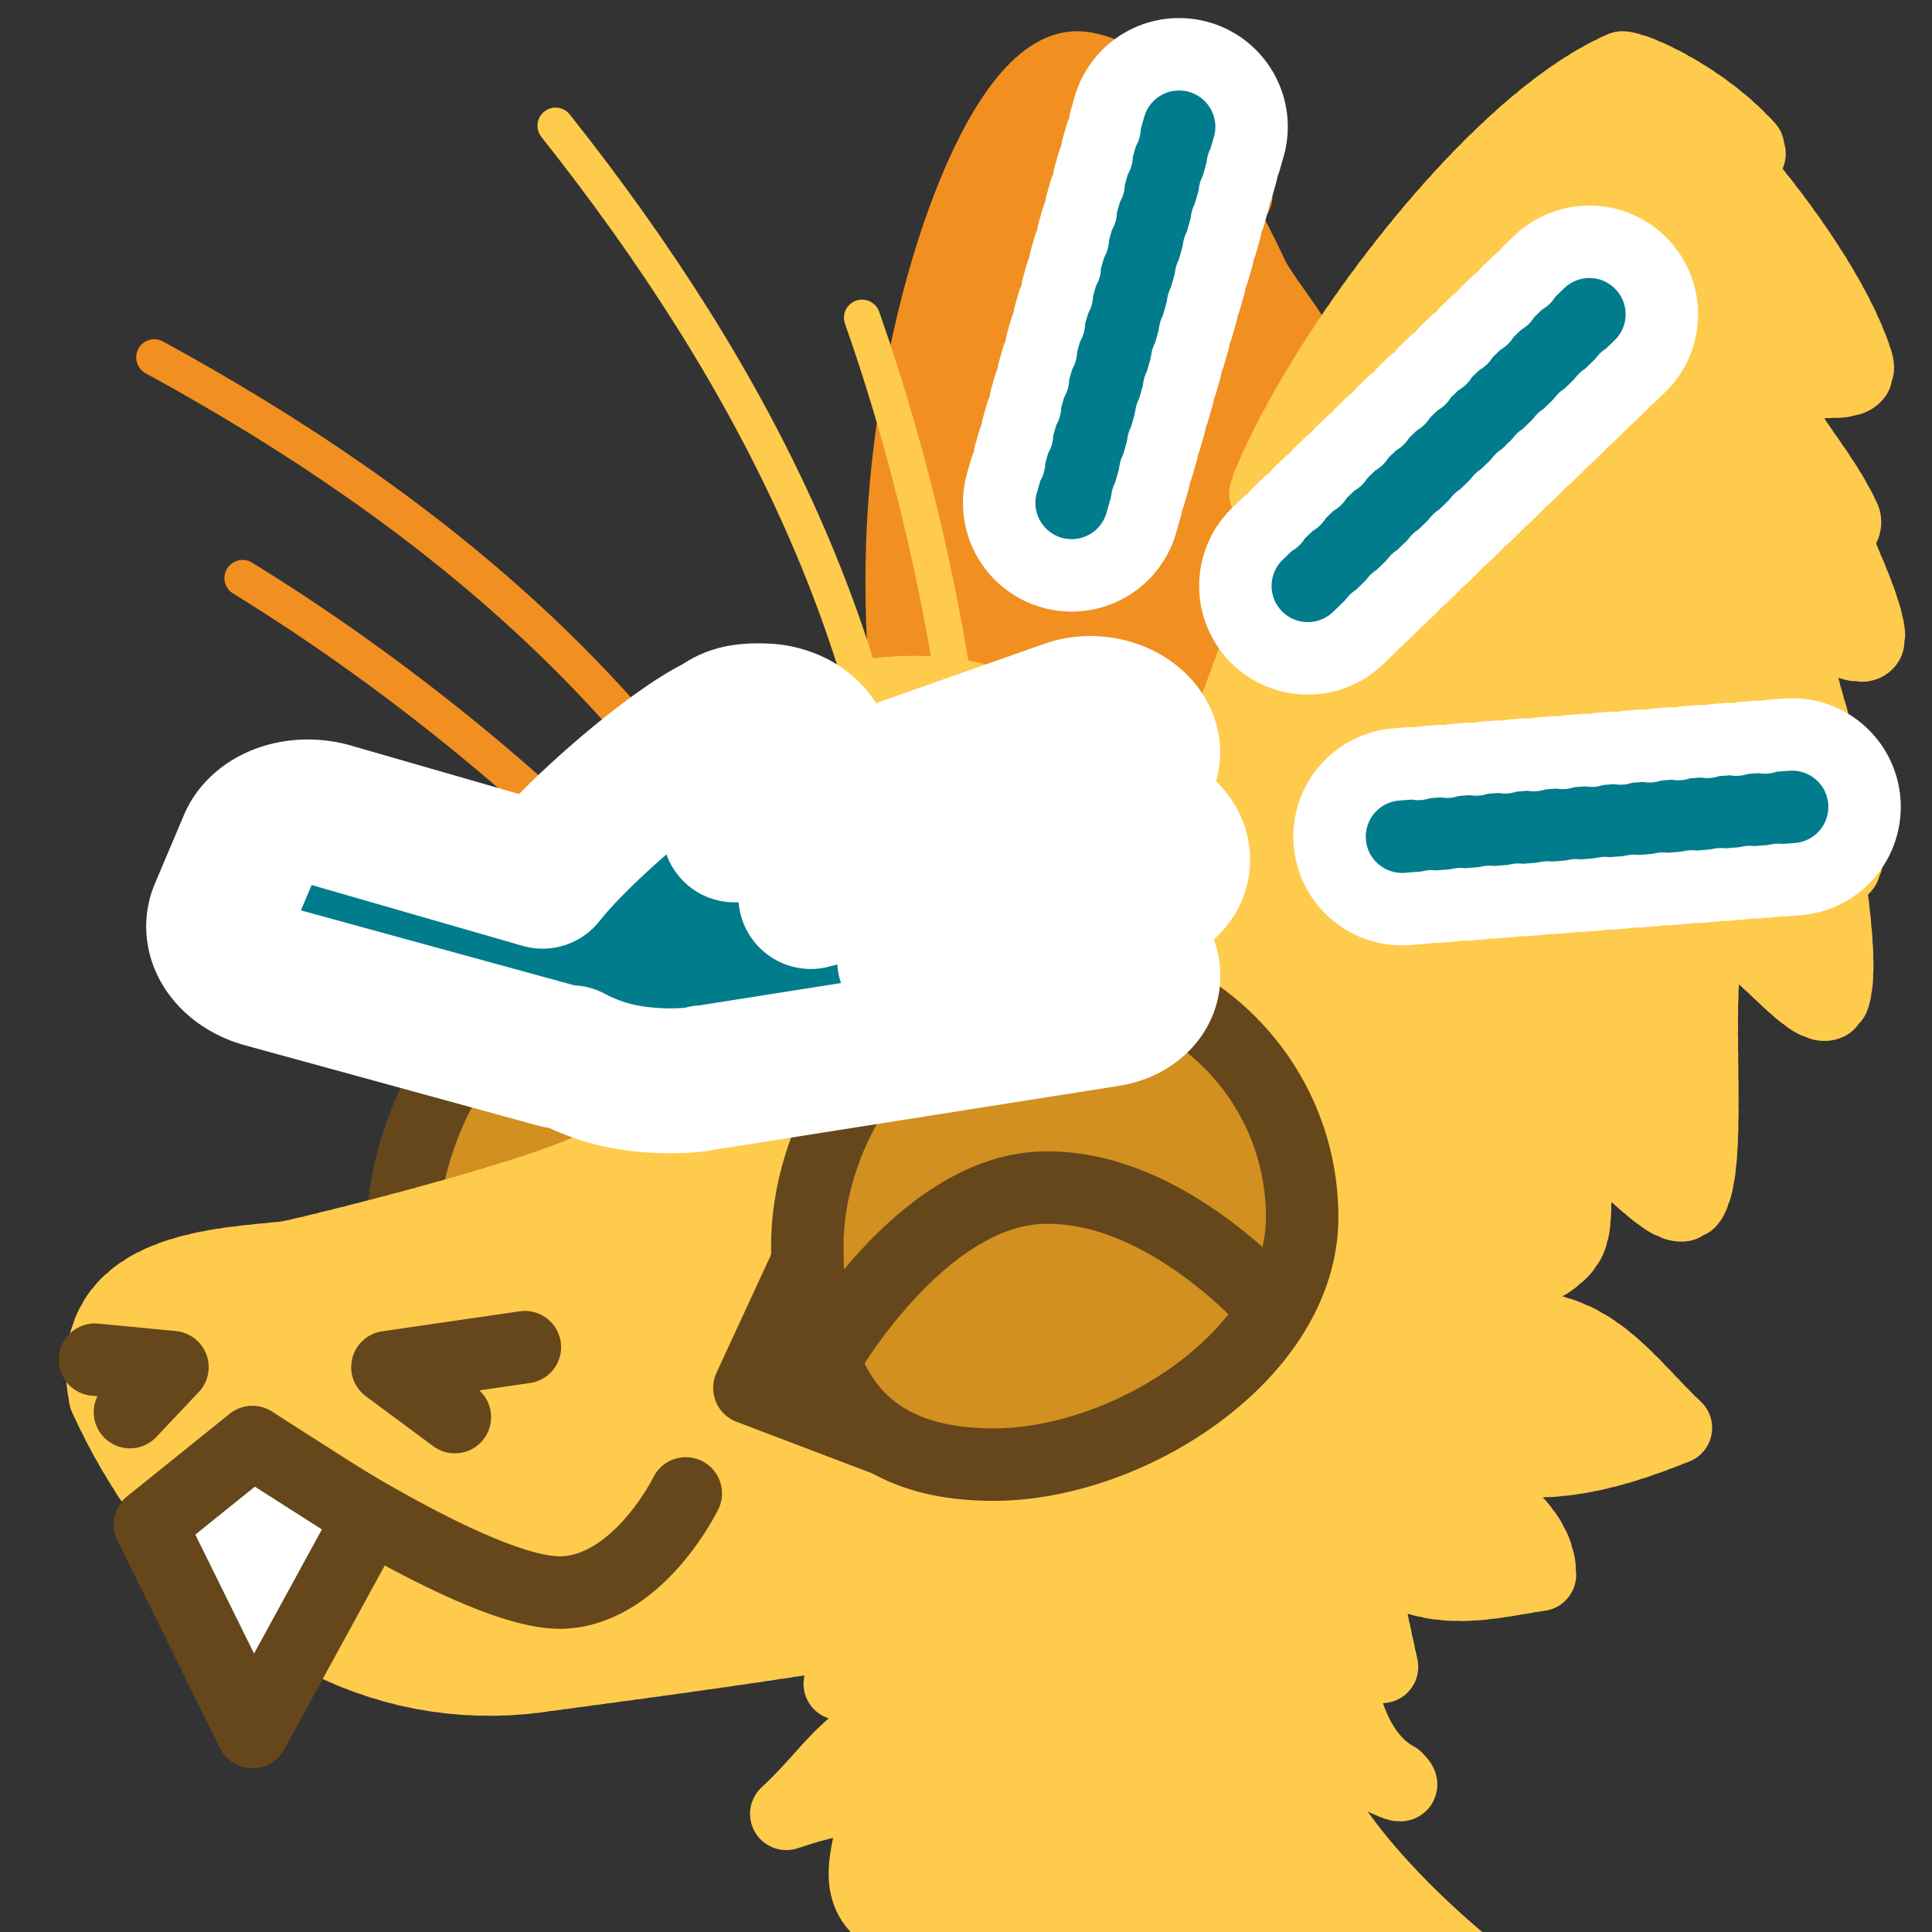 <?xml version="1.0" encoding="UTF-8" standalone="no"?>
<!-- Created with Inkscape (http://www.inkscape.org/) -->

<svg
   version="1.1"
   id="svg824"
   width="1706.667"
   height="1706.667"
   viewBox="0 0 1706.667 1706.667"
   sodipodi:docname="ying_floof_pet.svg"
   inkscape:version="1.1 (c68e22c387, 2021-05-23)"
   inkscape:export-filename="D:\Pictures\yingmotes\ying.png"
   inkscape:export-xdpi="72"
   inkscape:export-ydpi="72"
   xmlns:inkscape="http://www.inkscape.org/namespaces/inkscape"
   xmlns:sodipodi="http://sodipodi.sourceforge.net/DTD/sodipodi-0.dtd"
   xmlns="http://www.w3.org/2000/svg"
   xmlns:svg="http://www.w3.org/2000/svg">
  <rect x="0" y="0" width="1706.667" height="1706.667" fill="#333333" stroke="none"/>
  <defs
     id="defs828" />
  <sodipodi:namedview
     id="namedview826"
     pagecolor="#ffffff"
     bordercolor="#666666"
     borderopacity="1.0"
     inkscape:pageshadow="2"
     inkscape:pageopacity="0.0"
     inkscape:pagecheckerboard="0"
     showgrid="false"
     inkscape:zoom="0.32026963"
     inkscape:cx="435.57049"
     inkscape:cy="763.41925"
     inkscape:window-width="1920"
     inkscape:window-height="1001"
     inkscape:window-x="-9"
     inkscape:window-y="-9"
     inkscape:window-maximized="1"
     inkscape:current-layer="g12988" />
  <g
     id="layer1"
     inkscape:label="Ying"
     style="display:inline"
     inkscape:groupmode="layer">
    <path
       style="display:none;fill:#123456;stroke:#123456;stroke-width:64;stroke-linecap:round;stroke-linejoin:round;-inkscape-stroke:none;paint-order:fill markers stroke;stop-color:#000000"
       d="m 1298.031,865.098 c 49.464,91.841 208.614,160.985 251.358,256.491 4.097,9.154 -80.378,29.488 -76.841,38.947 12.381,33.109 122.627,48.362 119.127,161.587 -29.438,-19.135 -100.089,-39.005 -123.639,-11.039 50.542,30.374 122.609,149.7 127.657,204.57 2.001,21.747 -89.483,-91.055 -107.562,-71.815 -18.455,19.64 40.933,162.472 46.14,182.967 l -110.392,-57.404 c 66.759,58.919 112.683,117.147 121.432,187.667 l -549.703,-2.208 c -24.38,-41.481 23.115,-208.563 66.236,-227.044 0,0 3.379,-20.015 -75.353,-9.455 C 1015.23,1271.09 1172.184,1096.186 1298.031,865.098 Z"
       id="path3091"
       sodipodi:nodetypes="cssccssccccccc"
       inkscape:label="mane" />
    <path
       style="opacity:1;fill:#ffcb4c;fill-opacity:1;stroke:#ffcb4c;stroke-width:64;stroke-linecap:round;stroke-linejoin:round;stroke-miterlimit:4;stroke-dasharray:none;stroke-dashoffset:0;stroke-opacity:1;paint-order:fill markers stroke;stop-color:#000000"
       d="m 859.596,1338.888 -117.79,148.539 65.764,23.96 c -63.9,24.624 -69.775,50.905 -113.001,90.916 156.522,-52.28 7.775,65.816 106.162,97.451 l -45.578,59.988 541.268,-22.329 c 0,0 -127.674,-100.856 -150.887,-191.162 -6.444,-25.07 116.187,52.617 87.955,24.514 -88.005,-47.955 -45.678,-270.128 -42.581,-271.14 z"
       id="path3340"
       inkscape:label="neck"
       sodipodi:nodetypes="ccccccccccc" />
    <g
       id="g12988"
       inkscape:label="head">
      <path
         style="display:inline;fill:none;fill-opacity:1;stroke:#f19020;stroke-width:32;stroke-linecap:round;stroke-linejoin:round;stroke-miterlimit:4;stroke-dasharray:none;stroke-dashoffset:0;stroke-opacity:1;paint-order:fill markers stroke;stop-color:#000000"
         d="m 214.247,510.634 c 146.957,90.167 298.173,215.743 401.657,338.766"
         id="path6280-0-6"
         sodipodi:nodetypes="cc"
         inkscape:label="eyelash left small" />
      <path
         style="display:inline;fill:none;fill-opacity:1;stroke:#f19020;stroke-width:32;stroke-linecap:round;stroke-linejoin:round;stroke-miterlimit:4;stroke-dasharray:none;stroke-dashoffset:0;stroke-opacity:1;paint-order:fill markers stroke;stop-color:#000000"
         d="M 136.307,315.67 C 386.364,452.289 592.003,626.13 711.506,872.152"
         id="path6280-3"
         sodipodi:nodetypes="cc"
         inkscape:label="eyelash left big" />
      <g
         id="g12997"
         inkscape:label="left eye"
         style="fill:#d19020;fill-opacity:1">
        <path
           id="path1915-9"
           style="display:inline;fill:#d19020;fill-opacity:1;stroke:#65471b;stroke-width:64;stroke-linecap:round;stroke-linejoin:round;paint-order:fill markers stroke;stop-color:#000000"
           inkscape:label="lefteye"
           d="m 792.618,1048.728 c 10e-6,120.717 -155.86,218.577 -276.577,218.577 -120.717,0 -160.577,-55.86 -160.577,-176.577 0,-120.717 97.86,-260.577 218.577,-260.577 120.717,0 218.577,97.86 218.577,218.577 z"
           sodipodi:nodetypes="sssss" />
      </g>
      <path
         style="opacity:1;fill:#f19020;fill-opacity:1;stroke:#f19020;stroke-width:64;stroke-linecap:round;stroke-miterlimit:4;stroke-dasharray:none;stroke-dashoffset:0;stroke-opacity:1;paint-order:fill markers stroke;stop-color:#000000"
         d="m 838.982,834.567 c 0,0 -47.97,-170.623 -41.949,-353.256 2.957,-89.704 19.999,-182.49 44.05,-258.116 4.278,-13.453 8.779,-26.363 13.461,-38.616 27.949,-73.141 62.383,-122.874 94.831,-124.967 32.763,-2.114 103.841,49.539 142.267,111.167 4.188,6.716 -20.374,5.915 -16.298,13.015 10.756,18.735 21.063,38.678 30.599,59.157 8.693,18.668 37.72,52.132 44.887,71.179 2.219,5.897 -16.621,-2.563 -14.579,3.307 8.784,25.25 15.864,50.103 20.662,73.352 28.702,139.094 -4.416,445.985 -4.416,445.985 z"
         id="path1640"
         inkscape:label="left ear"
         sodipodi:nodetypes="csssssssssscc" />
      <path
         id="path1148"
         style="display:inline;opacity:1;fill:#ffcb4c;stroke:#ffcb4c;stroke-width:64;stroke-linecap:round;stroke-linejoin:round;stroke-miterlimit:4;stroke-dasharray:6.4, 6.4;stroke-dashoffset:0;stroke-opacity:1;paint-order:fill markers stroke;stop-color:#000000"
         inkscape:label="head"
         d="m 1299.055,1153.559 c 0,0 -0.108,-10.821 -0.951,-28.418 -0.422,-8.799 -1.026,-19.291 -1.895,-30.973 -0.869,-11.681 -2,-24.552 -3.473,-38.105 -1.473,-13.553 -3.289,-27.788 -5.523,-42.201 -2.235,-14.413 -4.889,-29.005 -8.043,-43.268 -1.577,-7.131 -3.279,-14.182 -5.115,-21.086 -1.836,-6.904 -3.807,-13.662 -5.922,-20.213 -2.115,-6.551 -4.373,-12.892 -6.787,-18.963 -2.414,-6.071 -4.983,-11.87 -7.715,-17.334 -2.732,-5.464 -5.935,-10.786 -9.539,-15.961 -3.604,-5.175 -7.611,-10.205 -11.949,-15.084 -4.338,-4.879 -9.007,-9.609 -13.94,-14.186 -4.932,-4.576 -10.126,-8.999 -15.514,-13.266 -5.387,-4.266 -10.967,-8.375 -16.67,-12.324 -5.703,-3.949 -11.53,-7.738 -17.41,-11.363 -11.761,-7.251 -23.737,-13.847 -35.371,-19.76 -11.634,-5.913 -22.926,-11.142 -33.32,-15.66 -10.395,-4.519 -19.891,-8.326 -27.934,-11.395 -16.085,-6.137 -26.354,-9.318 -26.354,-9.318 -16.87,-17.673 -113.875,-181.025 -304.963,-135.357 -9.275,2.217 171.476,137.63 150.438,132.448 -63.886,-15.737 -365.055,33.992 -358.683,54.699 0,0 233.137,-13.241 200.583,8.224 -69.258,45.665 -179.167,200.789 -198.707,211.955 -52.126,29.787 -271.742,82.858 -280.396,83.897 -55.196,6.623 -183.25,6.625 -161.172,123.641 71.26,156.935 210.662,266.638 377.541,247.279 264.942,-35.325 313.515,-44.157 536.508,-88.314 22.897,-4.534 53.848,-18.32 86.828,-36.947 21.318,89.364 78.091,93.638 127.207,116.286 l -23.893,-110.856 c 58.55,54.224 110.654,37.537 163.545,29.506 -0.478,-51.654 -70.192,-87.331 -145.914,-121.621 5.358,-4.84 10.6,-9.718 15.633,-14.637 98.052,57.023 175.413,36.45 250.261,6.456 -50.302,-47.246 -86.933,-114.999 -193.065,-78.499 3.481,-6.554 6.481,-13.021 8.627,-19.307 1.052,-3.082 2.033,-6.627 3.047,-9.977 z"
         sodipodi:nodetypes="csssssssssssssssssscsscsssccsccccccccsc" />
      <path
         style="display:none;fill:#123456;stroke:#123456;stroke-width:64;stroke-linecap:round;stroke-linejoin:round;-inkscape-stroke:none;paint-order:fill markers stroke;stop-color:#000000"
         d="m 880.931,744.045 c -117.016,27.598 -303.579,307.995 -303.579,307.995 -1.027,-51.349 21.734,-119.433 56.758,-224.677 1.853,-5.569 -185.183,94.973 -185.183,94.973 C 489.297,815.982 540.249,726.06 735.213,677.809 674.31,660.085 389.675,782.416 317.93,898.594 287.28,866.463 352.036,617.95 548.463,497.541 c 9.739,-5.97 -299.199,-13.471 -293.136,-22.929 26.58,-41.466 195.375,-111.471 298.554,-116.662 10.538,-0.53 -5.817,-52.273 11.856,-49.614 93.023,13.997 294.957,117.709 320.715,125.506 11.554,3.498 -162.849,-164.933 -152.58,-161.93 136.802,40 347.975,209.399 347.975,209.399 -0.192,-45.683 -37.702,-163.196 -96.767,-202.992 0,0 302.096,172.082 339.63,269.228 37.533,97.145 28.702,167.796 28.702,167.796 l -243.752,34.923 c 0,0 -111.711,-33.819 -228.727,-6.221 z"
         id="path1637"
         sodipodi:nodetypes="zcscccssssssccsccz"
         inkscape:label="top hair" />
      <path
         id="path13483"
         style="display:inline;opacity:1;fill:#ffcb4c;stroke:#ffcb4c;stroke-width:64;stroke-linecap:round;stroke-linejoin:round;stroke-miterlimit:4;stroke-dasharray:6.4, 6.4;stroke-dashoffset:0;stroke-opacity:1;paint-order:fill markers stroke;stop-color:#000000"
         inkscape:label="right ear"
         d="m 1432.895,59.611 c -116.604,50.879 -268.732,256.97 -314.525,373.391 -7.042,17.903 52.45,-18.139 47.374,-2.471 -47.805,117.337 -87.716,235.072 -133.36,352.852 0,0 23.516,-25.521 39.601,-19.384 8.042,3.068 17.539,6.876 27.934,11.395 10.395,4.519 21.686,9.747 33.32,15.66 11.634,5.913 23.61,12.509 35.371,19.76 5.88,3.625 11.707,7.414 17.41,11.363 5.703,3.949 11.283,8.058 16.67,12.324 5.387,4.266 10.582,8.689 15.514,13.266 4.932,4.576 9.602,9.306 13.94,14.186 4.338,4.879 8.345,9.909 11.949,15.084 3.604,5.175 6.807,10.497 9.539,15.961 2.732,5.464 5.301,11.263 7.715,17.334 2.414,6.071 4.672,12.412 6.787,18.963 2.115,6.551 4.086,13.309 5.922,20.213 1.836,6.904 3.538,13.955 5.115,21.086 3.154,14.263 5.808,28.854 8.043,43.268 2.235,14.414 4.051,28.648 5.523,42.201 1.473,13.553 2.604,26.424 3.473,38.105 0.869,11.681 1.473,22.174 1.895,30.973 0.843,17.597 0.951,28.418 0.951,28.418 15.877,-19.265 64.909,-26.566 84.153,-52.134 15.537,-20.643 0.896,-58.575 17.305,-82.528 17.267,-25.206 76.528,68.672 93.417,40.612 20.944,-34.798 -0.772,-192.191 17.215,-229.945 18.049,-37.885 96.507,89.625 108.926,50.365 5.419,-17.129 2.682,-54.254 -3.134,-97.505 -1.306,-9.716 15.966,-13.497 14.406,-23.674 -11.559,-75.42 -47.225,-165.427 -46.108,-193.541 1.245,-31.351 66.967,25.635 65.783,-3.388 -0.635,-15.571 -12.678,-45.492 -26.995,-77.678 -3.398,-7.639 8.687,-18.529 5.155,-26.262 -17.838,-39.052 -51.44,-74.116 -53.853,-90.626 -8.019,-54.871 78.179,-8.069 64.345,-49.644 -16.904,-50.802 -60.422,-114.053 -103.621,-165.212 -4.674,-5.536 14.073,-15.613 9.441,-20.834 -39.591,-44.623 -99.834,-71.953 -112.596,-71.953 z"
         sodipodi:nodetypes="csccsssssssssssssssssscsssssssssssssssc" />
      <g
         id="g13003"
         inkscape:label="face">
        <path
           style="opacity:1;fill:none;fill-opacity:1;stroke:#65471b;stroke-width:64;stroke-linecap:round;stroke-linejoin:round;stroke-miterlimit:4;stroke-dasharray:none;stroke-dashoffset:0;stroke-opacity:1;paint-order:fill markers stroke;stop-color:#000000"
           d="m 83.898,1201.07 68.443,6.623 -37.533,39.741"
           id="path2163"
           inkscape:label="left nostril" />
        <path
           style="opacity:1;fill:none;fill-opacity:1;stroke:#65471b;stroke-width:64;stroke-linecap:round;stroke-linejoin:round;stroke-miterlimit:4;stroke-dasharray:none;stroke-dashoffset:0;stroke-opacity:1;paint-order:fill markers stroke;stop-color:#000000"
           d="m 401.828,1251.85 -59.612,-44.157 121.432,-17.663"
           id="path2198"
           inkscape:label="right nostril" />
        <path
           style="opacity:1;fill:none;fill-opacity:1;stroke:#65471b;stroke-width:64;stroke-linecap:round;stroke-linejoin:round;stroke-miterlimit:4;stroke-dasharray:none;stroke-dashoffset:0;stroke-opacity:1;paint-order:fill markers stroke;stop-color:#000000"
           d="m 132.471,1346.787 90.522,-72.859 c 0,0 200.015,137.855 276.073,132.785 66.235,-4.416 106.734,-87.491 106.734,-87.491"
           id="path2200"
           sodipodi:nodetypes="ccsc"
           inkscape:label="mouf" />
        <path
           style="opacity:1;fill:#ffffff;fill-opacity:1;stroke:#65471b;stroke-width:64;stroke-linecap:round;stroke-linejoin:round;stroke-miterlimit:4;stroke-dasharray:none;stroke-dashoffset:0;stroke-opacity:1;paint-order:fill markers stroke;stop-color:#000000"
           d="m 222.993,1530.039 -90.522,-183.251 90.522,-72.859 103.769,66.235 z"
           id="path2202"
           sodipodi:nodetypes="ccccc"
           inkscape:label="toof" />
      </g>
      <g
         id="g12993"
         inkscape:label="right eye">
        <path
           style="opacity:1;fill:#65471b;fill-opacity:1;stroke:#65471b;stroke-width:64;stroke-linecap:round;stroke-linejoin:round;stroke-miterlimit:4;stroke-dasharray:none;stroke-dashoffset:0;stroke-opacity:1;paint-order:fill markers stroke;stop-color:#000000"
           d="m 661.976,1226.049 53.367,-115.501 86.531,168.711 z"
           id="path7852"
           inkscape:label="eyenub"
           sodipodi:nodetypes="cccc" />
        <path
           id="path1915"
           style="opacity:1;fill:#d19020;fill-opacity:1;stroke:#65471b;stroke-width:64;stroke-linecap:round;stroke-linejoin:round;paint-order:fill markers stroke;stop-color:#000000"
           inkscape:label="righteye"
           d="m 1150.289,1075.222 c 0,120.717 -151.86,218.577 -272.577,218.577 -120.717,0 -164.577,-71.86 -164.577,-192.577 -2e-5,-120.717 97.86,-244.577 218.577,-244.577 120.717,-2e-5 218.577,97.86 218.577,218.577 z"
           sodipodi:nodetypes="sssss" />
      </g>
      <path
         style="opacity:1;fill:none;fill-opacity:1;stroke:#ffcb4c;stroke-width:32;stroke-linecap:round;stroke-linejoin:round;stroke-miterlimit:4;stroke-dasharray:none;stroke-dashoffset:0;stroke-opacity:1;paint-order:fill markers stroke;stop-color:#000000"
         d="M 490.79,111.051 C 667.792,334.351 789.381,574.61 803.507,847.756"
         id="path6280"
         sodipodi:nodetypes="cc"
         inkscape:label="eyelash right big" />
      <path
         style="display:inline;fill:none;fill-opacity:1;stroke:#ffcb4c;stroke-width:32;stroke-linecap:round;stroke-linejoin:round;stroke-miterlimit:4;stroke-dasharray:none;stroke-dashoffset:0;stroke-opacity:1;paint-order:fill markers stroke;stop-color:#000000"
         d="m 761.526,280.681 c 57.336,162.601 95.675,355.385 98.55,516.119"
         id="path6280-0"
         sodipodi:nodetypes="cc"
         inkscape:label="eyelash right small" />
      <path
         style="fill:#d19020;fill-opacity:1;stroke:#65471b;stroke-width:64;stroke-linecap:round;stroke-linejoin:round;stroke-dashoffset:172.8;stroke-opacity:1;paint-order:fill markers stroke;stop-color:#000000"
         d="m 727.512,1202.112 c 0,0 84.304,-149.874 193.587,-152.996 109.283,-3.122 202.954,106.161 202.954,106.161"
         id="path1399" />
      <g
         id="g7371"
         transform="rotate(39.083,950.648,845.392)"
         style="display:inline;fill:#007c8d;fill-opacity:1"
         inkscape:transform-center-x="112.42402"
         inkscape:transform-center-y="-84.30325">
        <g
           id="path6775"
           style="fill:#007c8d;fill-opacity:1;stroke:#ffffff;stroke-width:64;stroke-miterlimit:4;stroke-dasharray:none"
           transform="rotate(-34.983,657.317,407.202)">
          <path
             style="color:#000000;fill:#007c8d;fill-opacity:1;stroke:#ffffff;stroke-width:64;stroke-linecap:round;stroke-linejoin:round;stroke-miterlimit:4;stroke-dasharray:none;paint-order:fill markers stroke"
             d="M 613.769,534.573 687.308,183.848"
             id="path6845" />
          <path
             style="color:#000000;fill:#007c8d;fill-opacity:1;stroke:#ffffff;stroke-width:64;stroke-linecap:round;stroke-linejoin:round;stroke-miterlimit:4;stroke-dasharray:none;paint-order:fill markers stroke"
             d="m 677.826,132.697 a 64,64 0 0 0 -55.773,50.498 l -2.627,12.527 a 64,64 0 0 0 -0.32,6.471 64,64 0 0 0 -2.307,6.057 l -2.627,12.527 a 64,64 0 0 0 -0.32,6.475 64,64 0 0 0 -2.305,6.053 l -2.627,12.527 a 64,64 0 0 0 -0.322,6.471 64,64 0 0 0 -2.305,6.057 l -2.627,12.527 a 64,64 0 0 0 -0.32,6.471 64,64 0 0 0 -2.307,6.057 l -2.627,12.529 a 64,64 0 0 0 -0.32,6.471 64,64 0 0 0 -2.307,6.057 l -2.627,12.527 a 64,64 0 0 0 -0.32,6.471 64,64 0 0 0 -2.307,6.057 l -2.625,12.527 a 64,64 0 0 0 -0.322,6.471 64,64 0 0 0 -2.305,6.057 l -2.627,12.527 a 64,64 0 0 0 -0.322,6.471 64,64 0 0 0 -2.305,6.057 l -2.627,12.529 a 64,64 0 0 0 -0.32,6.471 64,64 0 0 0 -2.307,6.057 l -2.627,12.527 a 64,64 0 0 0 -0.32,6.471 64,64 0 0 0 -2.307,6.057 l -2.627,12.527 a 64,64 0 0 0 -0.32,6.471 64,64 0 0 0 -2.307,6.057 l -2.625,12.527 a 64,64 0 0 0 -0.322,6.471 64,64 0 0 0 -2.305,6.057 l -2.627,12.529 a 64,64 0 0 0 -0.322,6.471 64,64 0 0 0 -2.305,6.057 l -2.627,12.527 a 64,64 0 0 0 49.504,75.771 64,64 0 0 0 75.771,-49.504 l 2.627,-12.527 a 64,64 0 0 0 1.135,-8.609 64,64 0 0 0 1.492,-3.92 l 2.627,-12.527 a 64,64 0 0 0 1.135,-8.607 64,64 0 0 0 1.492,-3.92 l 2.627,-12.527 a 64,64 0 0 0 1.135,-8.607 64,64 0 0 0 1.492,-3.92 l 2.625,-12.527 a 64,64 0 0 0 1.137,-8.611 64,64 0 0 0 1.49,-3.916 l 2.627,-12.527 a 64,64 0 0 0 1.135,-8.607 64,64 0 0 0 1.492,-3.92 l 2.627,-12.529 a 64,64 0 0 0 1.135,-8.605 64,64 0 0 0 1.492,-3.922 l 2.627,-12.527 a 64,64 0 0 0 1.135,-8.607 64,64 0 0 0 1.492,-3.92 l 2.627,-12.527 a 64,64 0 0 0 1.135,-8.611 64,64 0 0 0 1.49,-3.916 l 2.627,-12.527 a 64,64 0 0 0 1.137,-8.611 64,64 0 0 0 1.49,-3.916 l 2.627,-12.529 a 64,64 0 0 0 1.135,-8.605 64,64 0 0 0 1.492,-3.922 l 2.627,-12.527 a 64,64 0 0 0 1.135,-8.607 64,64 0 0 0 1.492,-3.92 l 2.627,-12.527 a 64,64 0 0 0 1.135,-8.607 64,64 0 0 0 1.492,-3.92 l 2.627,-12.527 a 64,64 0 0 0 1.135,-8.611 64,64 0 0 0 1.49,-3.916 l 2.627,-12.529 a 64,64 0 0 0 -49.504,-75.771 64,64 0 0 0 -19.998,-0.992 z"
             id="path6847" />
        </g>
        <g
           id="path6775-0"
           style="fill:#007c8d;fill-opacity:1;stroke:#ffffff;stroke-width:64;stroke-miterlimit:4;stroke-dasharray:none"
           transform="rotate(-4.896,-91.742,-2882.371)">
          <path
             style="color:#000000;fill:#007c8d;fill-opacity:1;stroke:#ffffff;stroke-width:64;stroke-linecap:round;stroke-linejoin:round;stroke-miterlimit:4;stroke-dasharray:none;paint-order:fill markers stroke"
             d="M 613.769,534.573 687.308,183.848"
             id="path6845-3" />
          <path
             style="color:#000000;fill:#007c8d;fill-opacity:1;stroke:#ffffff;stroke-width:64;stroke-linecap:round;stroke-linejoin:round;stroke-miterlimit:4;stroke-dasharray:none;paint-order:fill markers stroke"
             d="m 677.826,132.697 a 64,64 0 0 0 -55.773,50.498 l -2.627,12.527 a 64,64 0 0 0 -0.32,6.471 64,64 0 0 0 -2.307,6.057 l -2.627,12.527 a 64,64 0 0 0 -0.32,6.475 64,64 0 0 0 -2.305,6.053 l -2.627,12.527 a 64,64 0 0 0 -0.322,6.471 64,64 0 0 0 -2.305,6.057 l -2.627,12.527 a 64,64 0 0 0 -0.32,6.471 64,64 0 0 0 -2.307,6.057 l -2.627,12.529 a 64,64 0 0 0 -0.32,6.471 64,64 0 0 0 -2.307,6.057 l -2.627,12.527 a 64,64 0 0 0 -0.32,6.471 64,64 0 0 0 -2.307,6.057 l -2.625,12.527 a 64,64 0 0 0 -0.322,6.471 64,64 0 0 0 -2.305,6.057 l -2.627,12.527 a 64,64 0 0 0 -0.322,6.471 64,64 0 0 0 -2.305,6.057 l -2.627,12.529 a 64,64 0 0 0 -0.32,6.471 64,64 0 0 0 -2.307,6.057 l -2.627,12.527 a 64,64 0 0 0 -0.32,6.471 64,64 0 0 0 -2.307,6.057 l -2.627,12.527 a 64,64 0 0 0 -0.32,6.471 64,64 0 0 0 -2.307,6.057 l -2.625,12.527 a 64,64 0 0 0 -0.322,6.471 64,64 0 0 0 -2.305,6.057 l -2.627,12.529 a 64,64 0 0 0 -0.322,6.471 64,64 0 0 0 -2.305,6.057 l -2.627,12.527 a 64,64 0 0 0 49.504,75.771 64,64 0 0 0 75.771,-49.504 l 2.627,-12.527 a 64,64 0 0 0 1.135,-8.609 64,64 0 0 0 1.492,-3.92 l 2.627,-12.527 a 64,64 0 0 0 1.135,-8.607 64,64 0 0 0 1.492,-3.92 l 2.627,-12.527 a 64,64 0 0 0 1.135,-8.607 64,64 0 0 0 1.492,-3.92 l 2.625,-12.527 a 64,64 0 0 0 1.137,-8.611 64,64 0 0 0 1.49,-3.916 l 2.627,-12.527 a 64,64 0 0 0 1.135,-8.607 64,64 0 0 0 1.492,-3.92 l 2.627,-12.529 a 64,64 0 0 0 1.135,-8.605 64,64 0 0 0 1.492,-3.922 l 2.627,-12.527 a 64,64 0 0 0 1.135,-8.607 64,64 0 0 0 1.492,-3.92 l 2.627,-12.527 a 64,64 0 0 0 1.135,-8.611 64,64 0 0 0 1.49,-3.916 l 2.627,-12.527 a 64,64 0 0 0 1.137,-8.611 64,64 0 0 0 1.49,-3.916 l 2.627,-12.529 a 64,64 0 0 0 1.135,-8.605 64,64 0 0 0 1.492,-3.922 l 2.627,-12.527 a 64,64 0 0 0 1.135,-8.607 64,64 0 0 0 1.492,-3.92 l 2.627,-12.527 a 64,64 0 0 0 1.135,-8.607 64,64 0 0 0 1.492,-3.92 l 2.627,-12.527 a 64,64 0 0 0 1.135,-8.611 64,64 0 0 0 1.49,-3.916 l 2.627,-12.529 a 64,64 0 0 0 -49.504,-75.771 64,64 0 0 0 -19.998,-0.992 z"
             id="path6847-3" />
        </g>
        <g
           id="path6775-0-3"
           style="fill:#007c8d;fill-opacity:1;stroke:#ffffff;stroke-width:64;stroke-miterlimit:4;stroke-dasharray:none"
           transform="rotate(34.707,785.488,1347.299)">
          <path
             style="color:#000000;fill:#007c8d;fill-opacity:1;stroke:#ffffff;stroke-width:64;stroke-linecap:round;stroke-linejoin:round;stroke-miterlimit:4;stroke-dasharray:none;paint-order:fill markers stroke"
             d="M 613.769,534.573 687.308,183.848"
             id="path6845-3-8" />
          <path
             style="color:#000000;fill:#007c8d;fill-opacity:1;stroke:#ffffff;stroke-width:64;stroke-linecap:round;stroke-linejoin:round;stroke-miterlimit:4;stroke-dasharray:none;paint-order:fill markers stroke"
             d="m 677.826,132.697 a 64,64 0 0 0 -55.773,50.498 l -2.627,12.527 a 64,64 0 0 0 -0.32,6.471 64,64 0 0 0 -2.307,6.057 l -2.627,12.527 a 64,64 0 0 0 -0.32,6.475 64,64 0 0 0 -2.305,6.053 l -2.627,12.527 a 64,64 0 0 0 -0.322,6.471 64,64 0 0 0 -2.305,6.057 l -2.627,12.527 a 64,64 0 0 0 -0.32,6.471 64,64 0 0 0 -2.307,6.057 l -2.627,12.529 a 64,64 0 0 0 -0.32,6.471 64,64 0 0 0 -2.307,6.057 l -2.627,12.527 a 64,64 0 0 0 -0.32,6.471 64,64 0 0 0 -2.307,6.057 l -2.625,12.527 a 64,64 0 0 0 -0.322,6.471 64,64 0 0 0 -2.305,6.057 l -2.627,12.527 a 64,64 0 0 0 -0.322,6.471 64,64 0 0 0 -2.305,6.057 l -2.627,12.529 a 64,64 0 0 0 -0.32,6.471 64,64 0 0 0 -2.307,6.057 l -2.627,12.527 a 64,64 0 0 0 -0.32,6.471 64,64 0 0 0 -2.307,6.057 l -2.627,12.527 a 64,64 0 0 0 -0.32,6.471 64,64 0 0 0 -2.307,6.057 l -2.625,12.527 a 64,64 0 0 0 -0.322,6.471 64,64 0 0 0 -2.305,6.057 l -2.627,12.529 a 64,64 0 0 0 -0.322,6.471 64,64 0 0 0 -2.305,6.057 l -2.627,12.527 a 64,64 0 0 0 49.504,75.771 64,64 0 0 0 75.771,-49.504 l 2.627,-12.527 a 64,64 0 0 0 1.135,-8.609 64,64 0 0 0 1.492,-3.92 l 2.627,-12.527 a 64,64 0 0 0 1.135,-8.607 64,64 0 0 0 1.492,-3.92 l 2.627,-12.527 a 64,64 0 0 0 1.135,-8.607 64,64 0 0 0 1.492,-3.92 l 2.625,-12.527 a 64,64 0 0 0 1.137,-8.611 64,64 0 0 0 1.49,-3.916 l 2.627,-12.527 a 64,64 0 0 0 1.135,-8.607 64,64 0 0 0 1.492,-3.92 l 2.627,-12.529 a 64,64 0 0 0 1.135,-8.605 64,64 0 0 0 1.492,-3.922 l 2.627,-12.527 a 64,64 0 0 0 1.135,-8.607 64,64 0 0 0 1.492,-3.92 l 2.627,-12.527 a 64,64 0 0 0 1.135,-8.611 64,64 0 0 0 1.49,-3.916 l 2.627,-12.527 a 64,64 0 0 0 1.137,-8.611 64,64 0 0 0 1.49,-3.916 l 2.627,-12.529 a 64,64 0 0 0 1.135,-8.605 64,64 0 0 0 1.492,-3.922 l 2.627,-12.527 a 64,64 0 0 0 1.135,-8.607 64,64 0 0 0 1.492,-3.92 l 2.627,-12.527 a 64,64 0 0 0 1.135,-8.607 64,64 0 0 0 1.492,-3.92 l 2.627,-12.527 a 64,64 0 0 0 1.135,-8.611 64,64 0 0 0 1.49,-3.916 l 2.627,-12.529 a 64,64 0 0 0 -49.504,-75.771 64,64 0 0 0 -19.998,-0.992 z"
             id="path6847-3-7" />
        </g>
      </g>
      <path
         id="rect21082"
         style="color:#000000;display:inline;fill:#007c8d;fill-opacity:1;stroke:#ffffff;stroke-width:128;stroke-linecap:round;stroke-linejoin:round;stroke-miterlimit:4;stroke-dasharray:none;paint-order:stroke fill markers"
         d="m 968.109,626.034 a 48,36.583 6.121 0 0 -24.208,3.003 L 648.907,733.085 c 7.481,-5.868 14.728,-11.356 21.171,-15.861 7.456,-5.213 13.847,-9.137 17.907,-11.336 -2.575,0.152 -6.284,0.186 -11.781,-0.079 a 48,36.583 6.121 0 0 48.112,-34.344 48,36.583 6.121 0 0 -47.655,-38.975 c -11.09,-0.536 -18.748,0.195 -24.496,1.583 -9.581,2.313 -13.86,6.455 -19.909,9.602 -9.678,5.036 -18.956,11.006 -28.904,17.961 -19.896,13.91 -41.881,31.671 -62.757,50.197 -20.876,18.526 -40.387,37.553 -55.016,54.598 -2.21,2.575 -4.271,5.084 -6.259,7.575 L 292.371,720.108 a 56.68,43.198 6.121 0 0 -71.021,24.961 l -25.54,60.334 a 56.68,43.198 6.121 0 0 37.647,56.284 L 490.284,932.086 a 56.68,43.198 6.121 0 0 13.838,2.243 c 16.073,8.632 33.063,14.132 47.692,16.834 33.511,6.189 61.675,2.5 61.675,2.5 a 48.005,36.586 6.121 0 0 8.67,-1.735 48,36.583 6.121 0 0 3.542,-0.241 L 978.396,896.011 a 48,36.583 6.121 0 0 34.052,-43.305 48,36.583 6.121 0 0 -58.534,-28.691 l -150.406,23.742 207.069,-55.63 a 48,36.583 6.121 0 0 26.184,-46.656 48,36.583 6.121 0 0 -62.452,-22.843 l -258.044,69.326 271.749,-95.846 a 48,36.583 6.121 0 0 20.449,-48.527 48,36.583 6.121 0 0 -40.353,-21.545 z" />
    </g>
  </g>
</svg>
